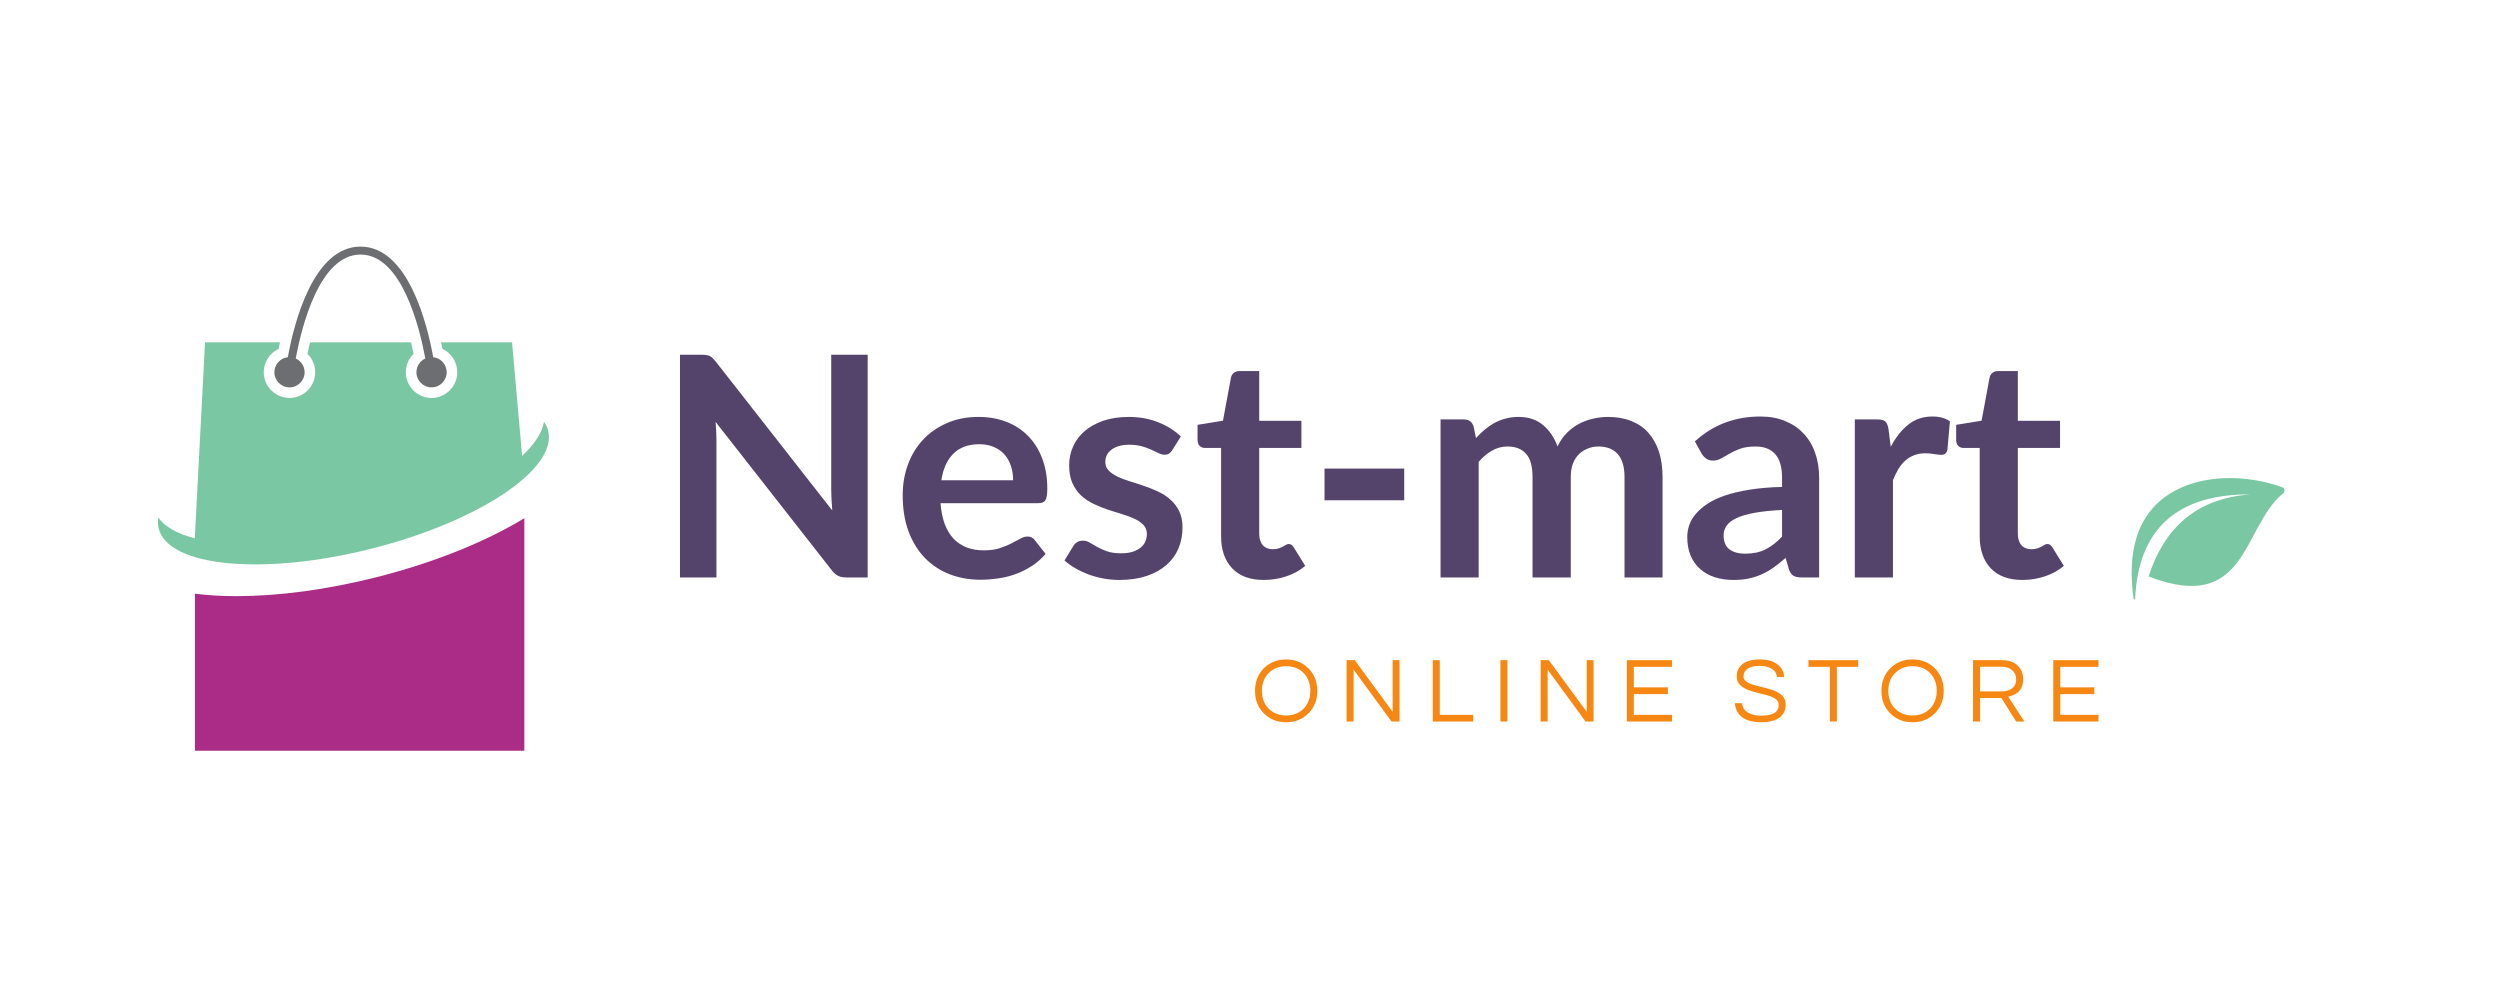 <svg xmlns="http://www.w3.org/2000/svg" xmlns:xlink="http://www.w3.org/1999/xlink" width="500" zoomAndPan="magnify" viewBox="0 0 375 150" height="200" preserveAspectRatio="xMidYMid meet" version="1.2"><defs><clipPath id="5918c15a1b"><path d="M 29 77 L 79 77 L 79 112.715 L 29 112.715 Z M 29 77 "/></clipPath><clipPath id="2edc836fb6"><path d="M 23.656 51 L 83 51 L 83 85 L 23.656 85 Z M 23.656 51 "/></clipPath><clipPath id="231bffa57f"><path d="M 41 36.965 L 68 36.965 L 68 59 L 41 59 Z M 41 36.965 "/></clipPath><clipPath id="6daf1beb6a"><path d="M 319.555 71 L 342.805 71 L 342.805 90 L 319.555 90 Z M 319.555 71 "/></clipPath></defs><g id="0566991c17"><g style="fill:#54436b;fill-opacity:1;"><g transform="translate(98.278, 86.617)"><path style="stroke:none" d="M 31.875 -33.406 L 31.875 0 L 28.688 0 C 28.195 0 27.785 -0.078 27.453 -0.234 C 27.117 -0.398 26.801 -0.676 26.5 -1.062 L 9.062 -23.328 C 9.145 -22.316 9.188 -21.379 9.188 -20.516 L 9.188 0 L 3.719 0 L 3.719 -33.406 L 6.984 -33.406 C 7.242 -33.406 7.469 -33.391 7.656 -33.359 C 7.852 -33.336 8.023 -33.289 8.172 -33.219 C 8.316 -33.156 8.457 -33.055 8.594 -32.922 C 8.727 -32.797 8.883 -32.625 9.062 -32.406 L 26.562 -10.047 C 26.52 -10.586 26.484 -11.117 26.453 -11.641 C 26.422 -12.16 26.406 -12.645 26.406 -13.094 L 26.406 -33.406 Z M 31.875 -33.406 "/></g></g><g style="fill:#54436b;fill-opacity:1;"><g transform="translate(133.875, 86.617)"><path style="stroke:none" d="M 18.094 -14.578 C 18.094 -15.316 17.988 -16.016 17.781 -16.672 C 17.57 -17.328 17.258 -17.898 16.844 -18.391 C 16.426 -18.879 15.895 -19.266 15.25 -19.547 C 14.613 -19.836 13.875 -19.984 13.031 -19.984 C 11.383 -19.984 10.086 -19.516 9.141 -18.578 C 8.191 -17.641 7.586 -16.305 7.328 -14.578 Z M 7.203 -11.141 C 7.297 -9.922 7.508 -8.867 7.844 -7.984 C 8.188 -7.098 8.633 -6.363 9.188 -5.781 C 9.75 -5.207 10.41 -4.773 11.172 -4.484 C 11.93 -4.203 12.773 -4.062 13.703 -4.062 C 14.617 -4.062 15.41 -4.172 16.078 -4.391 C 16.754 -4.609 17.344 -4.848 17.844 -5.109 C 18.344 -5.367 18.781 -5.602 19.156 -5.812 C 19.539 -6.031 19.91 -6.141 20.266 -6.141 C 20.734 -6.141 21.086 -5.961 21.328 -5.609 L 22.969 -3.531 C 22.332 -2.789 21.617 -2.172 20.828 -1.672 C 20.047 -1.172 19.227 -0.77 18.375 -0.469 C 17.52 -0.164 16.648 0.039 15.766 0.156 C 14.879 0.281 14.02 0.344 13.188 0.344 C 11.539 0.344 10.008 0.07 8.594 -0.469 C 7.176 -1.02 5.941 -1.828 4.891 -2.891 C 3.848 -3.961 3.023 -5.285 2.422 -6.859 C 1.828 -8.441 1.531 -10.273 1.531 -12.359 C 1.531 -13.973 1.789 -15.492 2.312 -16.922 C 2.832 -18.348 3.582 -19.586 4.562 -20.641 C 5.539 -21.691 6.734 -22.523 8.141 -23.141 C 9.547 -23.766 11.133 -24.078 12.906 -24.078 C 14.406 -24.078 15.785 -23.836 17.047 -23.359 C 18.305 -22.879 19.391 -22.18 20.297 -21.266 C 21.211 -20.348 21.926 -19.223 22.438 -17.891 C 22.957 -16.555 23.219 -15.035 23.219 -13.328 C 23.219 -12.461 23.125 -11.879 22.938 -11.578 C 22.75 -11.285 22.395 -11.141 21.875 -11.141 Z M 7.203 -11.141 "/></g></g><g style="fill:#54436b;fill-opacity:1;"><g transform="translate(158.547, 86.617)"><path style="stroke:none" d="M 17.281 -19.078 C 17.125 -18.836 16.961 -18.664 16.797 -18.562 C 16.629 -18.457 16.41 -18.406 16.141 -18.406 C 15.867 -18.406 15.57 -18.484 15.25 -18.641 C 14.938 -18.797 14.57 -18.969 14.156 -19.156 C 13.738 -19.352 13.266 -19.523 12.734 -19.672 C 12.203 -19.828 11.578 -19.906 10.859 -19.906 C 9.734 -19.906 8.848 -19.664 8.203 -19.188 C 7.566 -18.719 7.25 -18.098 7.25 -17.328 C 7.25 -16.816 7.414 -16.391 7.75 -16.047 C 8.082 -15.703 8.52 -15.395 9.062 -15.125 C 9.613 -14.863 10.234 -14.629 10.922 -14.422 C 11.617 -14.211 12.32 -13.984 13.031 -13.734 C 13.75 -13.492 14.453 -13.211 15.141 -12.891 C 15.836 -12.578 16.457 -12.176 17 -11.688 C 17.551 -11.207 17.992 -10.629 18.328 -9.953 C 18.66 -9.273 18.828 -8.461 18.828 -7.516 C 18.828 -6.367 18.625 -5.312 18.219 -4.344 C 17.812 -3.383 17.207 -2.555 16.406 -1.859 C 15.602 -1.16 14.613 -0.613 13.438 -0.219 C 12.258 0.176 10.898 0.375 9.359 0.375 C 8.535 0.375 7.734 0.301 6.953 0.156 C 6.18 0.008 5.438 -0.191 4.719 -0.453 C 4.008 -0.723 3.348 -1.035 2.734 -1.391 C 2.129 -1.742 1.594 -2.129 1.125 -2.547 L 2.453 -4.719 C 2.617 -4.977 2.816 -5.176 3.047 -5.312 C 3.273 -5.445 3.566 -5.516 3.922 -5.516 C 4.273 -5.516 4.609 -5.414 4.922 -5.219 C 5.242 -5.02 5.613 -4.805 6.031 -4.578 C 6.445 -4.348 6.938 -4.129 7.5 -3.922 C 8.062 -3.723 8.773 -3.625 9.641 -3.625 C 10.316 -3.625 10.895 -3.703 11.375 -3.859 C 11.863 -4.023 12.266 -4.238 12.578 -4.5 C 12.891 -4.758 13.117 -5.062 13.266 -5.406 C 13.41 -5.758 13.484 -6.117 13.484 -6.484 C 13.484 -7.047 13.316 -7.504 12.984 -7.859 C 12.66 -8.211 12.223 -8.52 11.672 -8.781 C 11.129 -9.039 10.504 -9.273 9.797 -9.484 C 9.098 -9.691 8.383 -9.914 7.656 -10.156 C 6.926 -10.406 6.207 -10.695 5.5 -11.031 C 4.801 -11.363 4.176 -11.781 3.625 -12.281 C 3.082 -12.789 2.645 -13.414 2.312 -14.156 C 1.988 -14.895 1.828 -15.789 1.828 -16.844 C 1.828 -17.812 2.02 -18.734 2.406 -19.609 C 2.789 -20.492 3.352 -21.258 4.094 -21.906 C 4.844 -22.562 5.773 -23.086 6.891 -23.484 C 8.016 -23.879 9.305 -24.078 10.766 -24.078 C 12.398 -24.078 13.883 -23.805 15.219 -23.266 C 16.562 -22.723 17.68 -22.016 18.578 -21.141 Z M 17.281 -19.078 "/></g></g><g style="fill:#54436b;fill-opacity:1;"><g transform="translate(178.852, 86.617)"><path style="stroke:none" d="M 10.719 0.375 C 8.656 0.375 7.07 -0.207 5.969 -1.375 C 4.863 -2.539 4.312 -4.145 4.312 -6.188 L 4.312 -19.422 L 1.891 -19.422 C 1.586 -19.422 1.328 -19.52 1.109 -19.719 C 0.891 -19.926 0.781 -20.227 0.781 -20.625 L 0.781 -22.891 L 4.594 -23.516 L 5.797 -29.984 C 5.867 -30.297 6.016 -30.535 6.234 -30.703 C 6.453 -30.867 6.727 -30.953 7.062 -30.953 L 10.031 -30.953 L 10.031 -23.5 L 16.359 -23.5 L 16.359 -19.422 L 10.031 -19.422 L 10.031 -6.578 C 10.031 -5.836 10.207 -5.258 10.562 -4.844 C 10.926 -4.438 11.426 -4.234 12.062 -4.234 C 12.414 -4.234 12.711 -4.273 12.953 -4.359 C 13.191 -4.441 13.398 -4.531 13.578 -4.625 C 13.754 -4.719 13.91 -4.805 14.047 -4.891 C 14.18 -4.973 14.32 -5.016 14.469 -5.016 C 14.633 -5.016 14.77 -4.973 14.875 -4.891 C 14.988 -4.805 15.102 -4.676 15.219 -4.5 L 16.938 -1.734 C 16.102 -1.035 15.145 -0.508 14.062 -0.156 C 12.988 0.195 11.875 0.375 10.719 0.375 Z M 10.719 0.375 "/></g></g><g style="fill:#54436b;fill-opacity:1;"><g transform="translate(196.038, 86.617)"><path style="stroke:none" d="M 2.641 -16.328 L 14.594 -16.328 L 14.594 -11.578 L 2.641 -11.578 Z M 2.641 -16.328 "/></g></g><g style="fill:#54436b;fill-opacity:1;"><g transform="translate(213.271, 86.617)"><path style="stroke:none" d="M 2.812 0 L 2.812 -23.703 L 6.312 -23.703 C 7.051 -23.703 7.535 -23.352 7.766 -22.656 L 8.125 -20.906 C 8.539 -21.363 8.977 -21.785 9.438 -22.172 C 9.895 -22.555 10.379 -22.891 10.891 -23.172 C 11.41 -23.453 11.961 -23.672 12.547 -23.828 C 13.141 -23.992 13.789 -24.078 14.5 -24.078 C 16 -24.078 17.227 -23.672 18.188 -22.859 C 19.156 -22.047 19.879 -20.973 20.359 -19.641 C 20.723 -20.422 21.18 -21.094 21.734 -21.656 C 22.285 -22.219 22.895 -22.676 23.562 -23.031 C 24.227 -23.383 24.93 -23.645 25.672 -23.812 C 26.422 -23.988 27.176 -24.078 27.938 -24.078 C 29.238 -24.078 30.395 -23.875 31.406 -23.469 C 32.426 -23.07 33.281 -22.488 33.969 -21.719 C 34.664 -20.945 35.195 -20.004 35.562 -18.891 C 35.926 -17.785 36.109 -16.516 36.109 -15.078 L 36.109 0 L 30.406 0 L 30.406 -15.078 C 30.406 -16.586 30.07 -17.723 29.406 -18.484 C 28.75 -19.254 27.781 -19.641 26.5 -19.641 C 25.914 -19.641 25.375 -19.535 24.875 -19.328 C 24.375 -19.129 23.93 -18.844 23.547 -18.469 C 23.172 -18.094 22.875 -17.617 22.656 -17.047 C 22.445 -16.473 22.344 -15.816 22.344 -15.078 L 22.344 0 L 16.609 0 L 16.609 -15.078 C 16.609 -16.672 16.285 -17.828 15.641 -18.547 C 15.004 -19.273 14.07 -19.641 12.844 -19.641 C 12.008 -19.641 11.234 -19.43 10.516 -19.016 C 9.805 -18.609 9.145 -18.051 8.531 -17.344 L 8.531 0 Z M 2.812 0 "/></g></g><g style="fill:#54436b;fill-opacity:1;"><g transform="translate(251.964, 86.617)"><path style="stroke:none" d="M 15.344 -10.125 C 13.695 -10.039 12.312 -9.895 11.188 -9.688 C 10.062 -9.477 9.16 -9.211 8.484 -8.891 C 7.805 -8.566 7.316 -8.188 7.016 -7.75 C 6.723 -7.32 6.578 -6.859 6.578 -6.359 C 6.578 -5.348 6.875 -4.629 7.469 -4.203 C 8.062 -3.773 8.836 -3.562 9.797 -3.562 C 10.961 -3.562 11.973 -3.77 12.828 -4.188 C 13.68 -4.613 14.52 -5.258 15.344 -6.125 Z M 2.266 -20.406 C 4.992 -22.895 8.273 -24.141 12.109 -24.141 C 13.492 -24.141 14.734 -23.91 15.828 -23.453 C 16.922 -23.004 17.844 -22.375 18.594 -21.562 C 19.352 -20.758 19.926 -19.797 20.312 -18.672 C 20.707 -17.547 20.906 -16.312 20.906 -14.969 L 20.906 0 L 18.312 0 C 17.781 0 17.367 -0.078 17.078 -0.234 C 16.785 -0.398 16.551 -0.727 16.375 -1.219 L 15.875 -2.938 C 15.27 -2.395 14.68 -1.922 14.109 -1.516 C 13.547 -1.109 12.953 -0.766 12.328 -0.484 C 11.711 -0.203 11.055 0.008 10.359 0.156 C 9.66 0.301 8.891 0.375 8.047 0.375 C 7.035 0.375 6.109 0.238 5.266 -0.031 C 4.422 -0.301 3.691 -0.707 3.078 -1.25 C 2.461 -1.789 1.984 -2.457 1.641 -3.25 C 1.297 -4.051 1.125 -4.984 1.125 -6.047 C 1.125 -6.648 1.223 -7.25 1.422 -7.844 C 1.629 -8.438 1.957 -9 2.406 -9.531 C 2.863 -10.07 3.453 -10.582 4.172 -11.062 C 4.898 -11.539 5.789 -11.957 6.844 -12.312 C 7.906 -12.664 9.133 -12.953 10.531 -13.172 C 11.938 -13.398 13.539 -13.535 15.344 -13.578 L 15.344 -14.969 C 15.344 -16.551 15.004 -17.723 14.328 -18.484 C 13.648 -19.254 12.672 -19.641 11.391 -19.641 C 10.461 -19.641 9.691 -19.531 9.078 -19.312 C 8.473 -19.094 7.941 -18.848 7.484 -18.578 C 7.023 -18.316 6.602 -18.078 6.219 -17.859 C 5.844 -17.641 5.426 -17.531 4.969 -17.531 C 4.562 -17.531 4.219 -17.633 3.938 -17.844 C 3.664 -18.051 3.445 -18.297 3.281 -18.578 Z M 2.266 -20.406 "/></g></g><g style="fill:#54436b;fill-opacity:1;"><g transform="translate(275.411, 86.617)"><path style="stroke:none" d="M 8.203 -19.594 C 8.941 -21.008 9.816 -22.117 10.828 -22.922 C 11.848 -23.734 13.051 -24.141 14.438 -24.141 C 15.531 -24.141 16.41 -23.898 17.078 -23.422 L 16.703 -19.156 C 16.629 -18.875 16.516 -18.676 16.359 -18.562 C 16.211 -18.445 16.02 -18.391 15.781 -18.391 C 15.551 -18.391 15.207 -18.426 14.75 -18.5 C 14.289 -18.582 13.848 -18.625 13.422 -18.625 C 12.785 -18.625 12.223 -18.531 11.734 -18.344 C 11.242 -18.156 10.801 -17.891 10.406 -17.547 C 10.008 -17.203 9.66 -16.781 9.359 -16.281 C 9.066 -15.789 8.789 -15.227 8.531 -14.594 L 8.531 0 L 2.812 0 L 2.812 -23.703 L 6.172 -23.703 C 6.754 -23.703 7.16 -23.598 7.391 -23.391 C 7.617 -23.18 7.773 -22.805 7.859 -22.266 Z M 8.203 -19.594 "/></g></g><g style="fill:#54436b;fill-opacity:1;"><g transform="translate(292.644, 86.617)"><path style="stroke:none" d="M 10.719 0.375 C 8.656 0.375 7.07 -0.207 5.969 -1.375 C 4.863 -2.539 4.312 -4.145 4.312 -6.188 L 4.312 -19.422 L 1.891 -19.422 C 1.586 -19.422 1.328 -19.52 1.109 -19.719 C 0.891 -19.926 0.781 -20.227 0.781 -20.625 L 0.781 -22.891 L 4.594 -23.516 L 5.797 -29.984 C 5.867 -30.297 6.016 -30.535 6.234 -30.703 C 6.453 -30.867 6.727 -30.953 7.062 -30.953 L 10.031 -30.953 L 10.031 -23.5 L 16.359 -23.5 L 16.359 -19.422 L 10.031 -19.422 L 10.031 -6.578 C 10.031 -5.836 10.207 -5.258 10.562 -4.844 C 10.926 -4.438 11.426 -4.234 12.062 -4.234 C 12.414 -4.234 12.711 -4.273 12.953 -4.359 C 13.191 -4.441 13.398 -4.531 13.578 -4.625 C 13.754 -4.719 13.91 -4.805 14.047 -4.891 C 14.18 -4.973 14.32 -5.016 14.469 -5.016 C 14.633 -5.016 14.77 -4.973 14.875 -4.891 C 14.988 -4.805 15.102 -4.676 15.219 -4.5 L 16.938 -1.734 C 16.102 -1.035 15.145 -0.508 14.062 -0.156 C 12.988 0.195 11.875 0.375 10.719 0.375 Z M 10.719 0.375 "/></g></g><g clip-rule="nonzero" clip-path="url(#5918c15a1b)"><path style=" stroke:none;fill-rule:nonzero;fill:#aa2c86;fill-opacity:1;" d="M 35.473 89.422 C 35.469 89.422 35.469 89.422 35.473 89.422 C 33.25 89.422 31.156 89.297 29.242 89.055 L 29.242 112.609 L 78.652 112.609 L 78.652 77.73 C 72.723 81.34 64.883 84.465 56.328 86.617 C 49.023 88.449 41.812 89.422 35.473 89.422 Z M 35.473 89.422 "/></g><g clip-rule="nonzero" clip-path="url(#2edc836fb6)"><path style=" stroke:none;fill-rule:nonzero;fill:#79c8a3;fill-opacity:1;" d="M 82.227 64.621 C 82.105 64.141 81.891 63.691 81.598 63.27 C 81.336 64.898 80.184 66.637 78.316 68.379 L 76.809 51.352 L 66.156 51.352 C 66.23 51.691 66.301 52.02 66.363 52.336 C 67.691 52.953 68.59 54.297 68.59 55.836 C 68.59 57.965 66.859 59.695 64.73 59.695 C 62.605 59.695 60.875 57.961 60.875 55.836 C 60.875 54.781 61.309 53.789 62.039 53.074 C 61.922 52.5 61.793 51.926 61.652 51.352 L 46.5 51.352 C 46.359 51.926 46.234 52.5 46.113 53.074 C 46.844 53.789 47.281 54.777 47.281 55.836 C 47.281 57.961 45.547 59.691 43.422 59.691 C 41.293 59.691 39.562 57.961 39.562 55.836 C 39.562 54.297 40.461 52.953 41.789 52.336 C 41.852 52.016 41.922 51.688 41.996 51.352 L 30.754 51.352 L 29.219 80.746 C 26.633 80.074 24.73 79.031 23.75 77.645 C 23.66 78.211 23.68 78.766 23.812 79.297 C 25.25 85.023 39.492 86.379 55.625 82.324 C 71.754 78.273 83.664 70.348 82.227 64.621 Z M 82.227 64.621 "/></g><g clip-rule="nonzero" clip-path="url(#231bffa57f)"><path style=" stroke:none;fill-rule:nonzero;fill:#6d6e71;fill-opacity:1;" d="M 64.984 53.582 C 64.086 48.613 61.211 36.992 54.082 36.992 C 46.945 36.992 44.074 48.613 43.176 53.582 C 42.039 53.707 41.156 54.668 41.156 55.836 C 41.156 57.09 42.172 58.105 43.422 58.105 C 44.676 58.105 45.691 57.09 45.691 55.836 C 45.691 54.918 45.145 54.129 44.359 53.77 C 45.234 49.059 47.914 38.184 54.082 38.184 C 60.242 38.184 62.926 49.059 63.797 53.773 C 63.016 54.129 62.465 54.918 62.465 55.836 C 62.465 57.09 63.484 58.105 64.734 58.105 C 65.988 58.105 67.004 57.09 67.004 55.836 C 67.004 54.668 66.121 53.707 64.984 53.582 Z M 64.984 53.582 "/></g><g clip-rule="nonzero" clip-path="url(#6daf1beb6a)"><path style=" stroke:none;fill-rule:evenodd;fill:#79c8a3;fill-opacity:1;" d="M 337.613 74.156 C 326.652 74.105 320.77 79.223 320.266 89.816 C 320.258 89.949 320.062 89.957 320.043 89.828 C 319.555 86.363 319.648 83.211 320.527 80.469 C 323.43 71.418 334.488 70.23 342.336 73.094 C 342.727 73.238 342.805 73.742 342.48 74.004 C 336.359 78.898 337.191 92.258 322.293 86.465 C 324.621 79.234 329.391 74.754 337.613 74.156 "/></g><g style="fill:#f68712;fill-opacity:1;"><g transform="translate(187.706, 108.227)"><path style="stroke:none" d="M 5.219 -9.312 C 6.582 -9.312 7.707 -8.852 8.594 -7.938 C 9.457 -7.051 9.891 -5.938 9.891 -4.594 C 9.891 -3.258 9.457 -2.148 8.594 -1.266 C 7.707 -0.348 6.582 0.109 5.219 0.109 C 3.844 0.109 2.711 -0.348 1.828 -1.266 C 0.973 -2.148 0.547 -3.258 0.547 -4.594 C 0.547 -5.938 0.973 -7.051 1.828 -7.938 C 2.711 -8.852 3.844 -9.312 5.219 -9.312 Z M 5.219 -0.906 C 6.312 -0.906 7.195 -1.258 7.875 -1.969 C 8.52 -2.656 8.844 -3.535 8.844 -4.609 C 8.844 -5.672 8.52 -6.547 7.875 -7.234 C 7.195 -7.941 6.312 -8.297 5.219 -8.297 C 4.125 -8.297 3.238 -7.941 2.562 -7.234 C 1.906 -6.547 1.578 -5.672 1.578 -4.609 C 1.578 -3.535 1.906 -2.656 2.562 -1.969 C 3.238 -1.258 4.125 -0.906 5.219 -0.906 Z M 5.219 -0.906 "/></g></g><g style="fill:#f68712;fill-opacity:1;"><g transform="translate(200.868, 108.227)"><path style="stroke:none" d="M 9.062 -9.203 L 9.062 0 L 7.859 0 L 2.172 -7.781 L 2.172 0 L 1.125 0 L 1.125 -9.203 L 2.344 -9.203 L 8.031 -1.453 L 8.031 -9.203 Z M 9.062 -9.203 "/></g></g><g style="fill:#f68712;fill-opacity:1;"><g transform="translate(213.794, 108.227)"><path style="stroke:none" d="M 2.172 -9.203 L 2.172 -1 L 7.188 -1 L 7.188 0 L 1.125 0 L 1.125 -9.203 Z M 2.172 -9.203 "/></g></g><g style="fill:#f68712;fill-opacity:1;"><g transform="translate(223.941, 108.227)"><path style="stroke:none" d="M 2.172 0 L 1.125 0 L 1.125 -9.203 L 2.172 -9.203 Z M 2.172 0 "/></g></g><g style="fill:#f68712;fill-opacity:1;"><g transform="translate(229.975, 108.227)"><path style="stroke:none" d="M 9.062 -9.203 L 9.062 0 L 7.859 0 L 2.172 -7.781 L 2.172 0 L 1.125 0 L 1.125 -9.203 L 2.344 -9.203 L 8.031 -1.453 L 8.031 -9.203 Z M 9.062 -9.203 "/></g></g><g style="fill:#f68712;fill-opacity:1;"><g transform="translate(242.901, 108.227)"><path style="stroke:none" d="M 2.172 -8.203 L 2.172 -5.125 L 7.281 -5.125 L 7.281 -4.109 L 2.172 -4.109 L 2.172 -1 L 7.906 -1 L 7.906 0 L 1.125 0 L 1.125 -9.203 L 7.906 -9.203 L 7.906 -8.203 Z M 2.172 -8.203 "/></g></g><g style="fill:#f68712;fill-opacity:1;"><g transform="translate(254.09, 108.227)"><path style="stroke:none" d=""/></g></g><g style="fill:#f68712;fill-opacity:1;"><g transform="translate(259.79, 108.227)"><path style="stroke:none" d="M 2.188 -7.797 C 2.008 -7.641 1.891 -7.469 1.828 -7.281 C 1.766 -7.102 1.734 -6.91 1.734 -6.703 C 1.734 -6.492 1.82 -6.301 2 -6.125 C 2.188 -5.945 2.426 -5.797 2.719 -5.672 C 3.02 -5.555 3.359 -5.453 3.734 -5.359 C 4.117 -5.266 4.508 -5.164 4.906 -5.062 C 5.301 -4.969 5.688 -4.859 6.062 -4.734 C 6.445 -4.609 6.785 -4.445 7.078 -4.25 C 7.734 -3.832 8.062 -3.266 8.062 -2.547 C 8.062 -1.68 7.738 -1.02 7.094 -0.562 C 6.445 -0.113 5.555 0.109 4.422 0.109 C 3.129 0.109 2.145 -0.156 1.469 -0.688 C 0.863 -1.176 0.52 -1.863 0.438 -2.75 L 1.531 -2.75 C 1.562 -2.125 1.867 -1.645 2.453 -1.312 C 2.953 -1.02 3.613 -0.875 4.438 -0.875 C 6.156 -0.875 7.016 -1.414 7.016 -2.5 C 7.016 -2.875 6.859 -3.164 6.547 -3.375 C 6.242 -3.594 5.859 -3.77 5.391 -3.906 C 4.922 -4.039 4.414 -4.172 3.875 -4.297 C 3.332 -4.422 2.828 -4.578 2.359 -4.766 C 1.891 -4.953 1.5 -5.203 1.188 -5.516 C 0.875 -5.828 0.719 -6.242 0.719 -6.766 C 0.719 -7.523 1.004 -8.141 1.578 -8.609 C 2.16 -9.078 3.031 -9.312 4.188 -9.312 C 5.352 -9.312 6.254 -9.047 6.891 -8.516 C 7.484 -8.035 7.797 -7.426 7.828 -6.688 L 6.766 -6.688 C 6.672 -7.445 6.176 -7.953 5.281 -8.203 C 4.969 -8.297 4.578 -8.344 4.109 -8.344 C 3.641 -8.344 3.242 -8.289 2.922 -8.188 C 2.609 -8.082 2.363 -7.953 2.188 -7.797 Z M 2.188 -7.797 "/></g></g><g style="fill:#f68712;fill-opacity:1;"><g transform="translate(271.077, 108.227)"><path style="stroke:none" d="M 7.656 -8.203 L 4.453 -8.203 L 4.453 0 L 3.406 0 L 3.406 -8.203 L 0.188 -8.203 L 0.188 -9.203 L 7.656 -9.203 Z M 7.656 -8.203 "/></g></g><g style="fill:#f68712;fill-opacity:1;"><g transform="translate(281.668, 108.227)"><path style="stroke:none" d="M 5.219 -9.312 C 6.582 -9.312 7.707 -8.852 8.594 -7.938 C 9.457 -7.051 9.891 -5.938 9.891 -4.594 C 9.891 -3.258 9.457 -2.148 8.594 -1.266 C 7.707 -0.348 6.582 0.109 5.219 0.109 C 3.844 0.109 2.711 -0.348 1.828 -1.266 C 0.973 -2.148 0.547 -3.258 0.547 -4.594 C 0.547 -5.938 0.973 -7.051 1.828 -7.938 C 2.711 -8.852 3.844 -9.312 5.219 -9.312 Z M 5.219 -0.906 C 6.312 -0.906 7.195 -1.258 7.875 -1.969 C 8.52 -2.656 8.844 -3.535 8.844 -4.609 C 8.844 -5.672 8.52 -6.547 7.875 -7.234 C 7.195 -7.941 6.312 -8.297 5.219 -8.297 C 4.125 -8.297 3.238 -7.941 2.562 -7.234 C 1.906 -6.547 1.578 -5.672 1.578 -4.609 C 1.578 -3.535 1.906 -2.656 2.562 -1.969 C 3.238 -1.258 4.125 -0.906 5.219 -0.906 Z M 5.219 -0.906 "/></g></g><g style="fill:#f68712;fill-opacity:1;"><g transform="translate(294.83, 108.227)"><path style="stroke:none" d="M 2.172 0 L 1.125 0 L 1.125 -9.203 L 5.531 -9.203 C 6.469 -9.203 7.219 -8.941 7.781 -8.422 C 8.352 -7.91 8.641 -7.211 8.641 -6.328 C 8.641 -5.18 8.16 -4.398 7.203 -3.984 C 6.93 -3.859 6.664 -3.77 6.406 -3.719 L 8.828 0 L 7.594 0 L 5.375 -3.531 L 2.172 -3.531 Z M 2.172 -4.516 L 5.359 -4.516 C 6.336 -4.516 7.016 -4.82 7.391 -5.438 C 7.523 -5.664 7.594 -5.961 7.594 -6.328 C 7.594 -6.91 7.391 -7.367 6.984 -7.703 C 6.586 -8.047 6.062 -8.219 5.406 -8.219 L 2.172 -8.219 Z M 2.172 -4.516 "/></g></g><g style="fill:#f68712;fill-opacity:1;"><g transform="translate(306.867, 108.227)"><path style="stroke:none" d="M 2.172 -8.203 L 2.172 -5.125 L 7.281 -5.125 L 7.281 -4.109 L 2.172 -4.109 L 2.172 -1 L 7.906 -1 L 7.906 0 L 1.125 0 L 1.125 -9.203 L 7.906 -9.203 L 7.906 -8.203 Z M 2.172 -8.203 "/></g></g></g></svg>